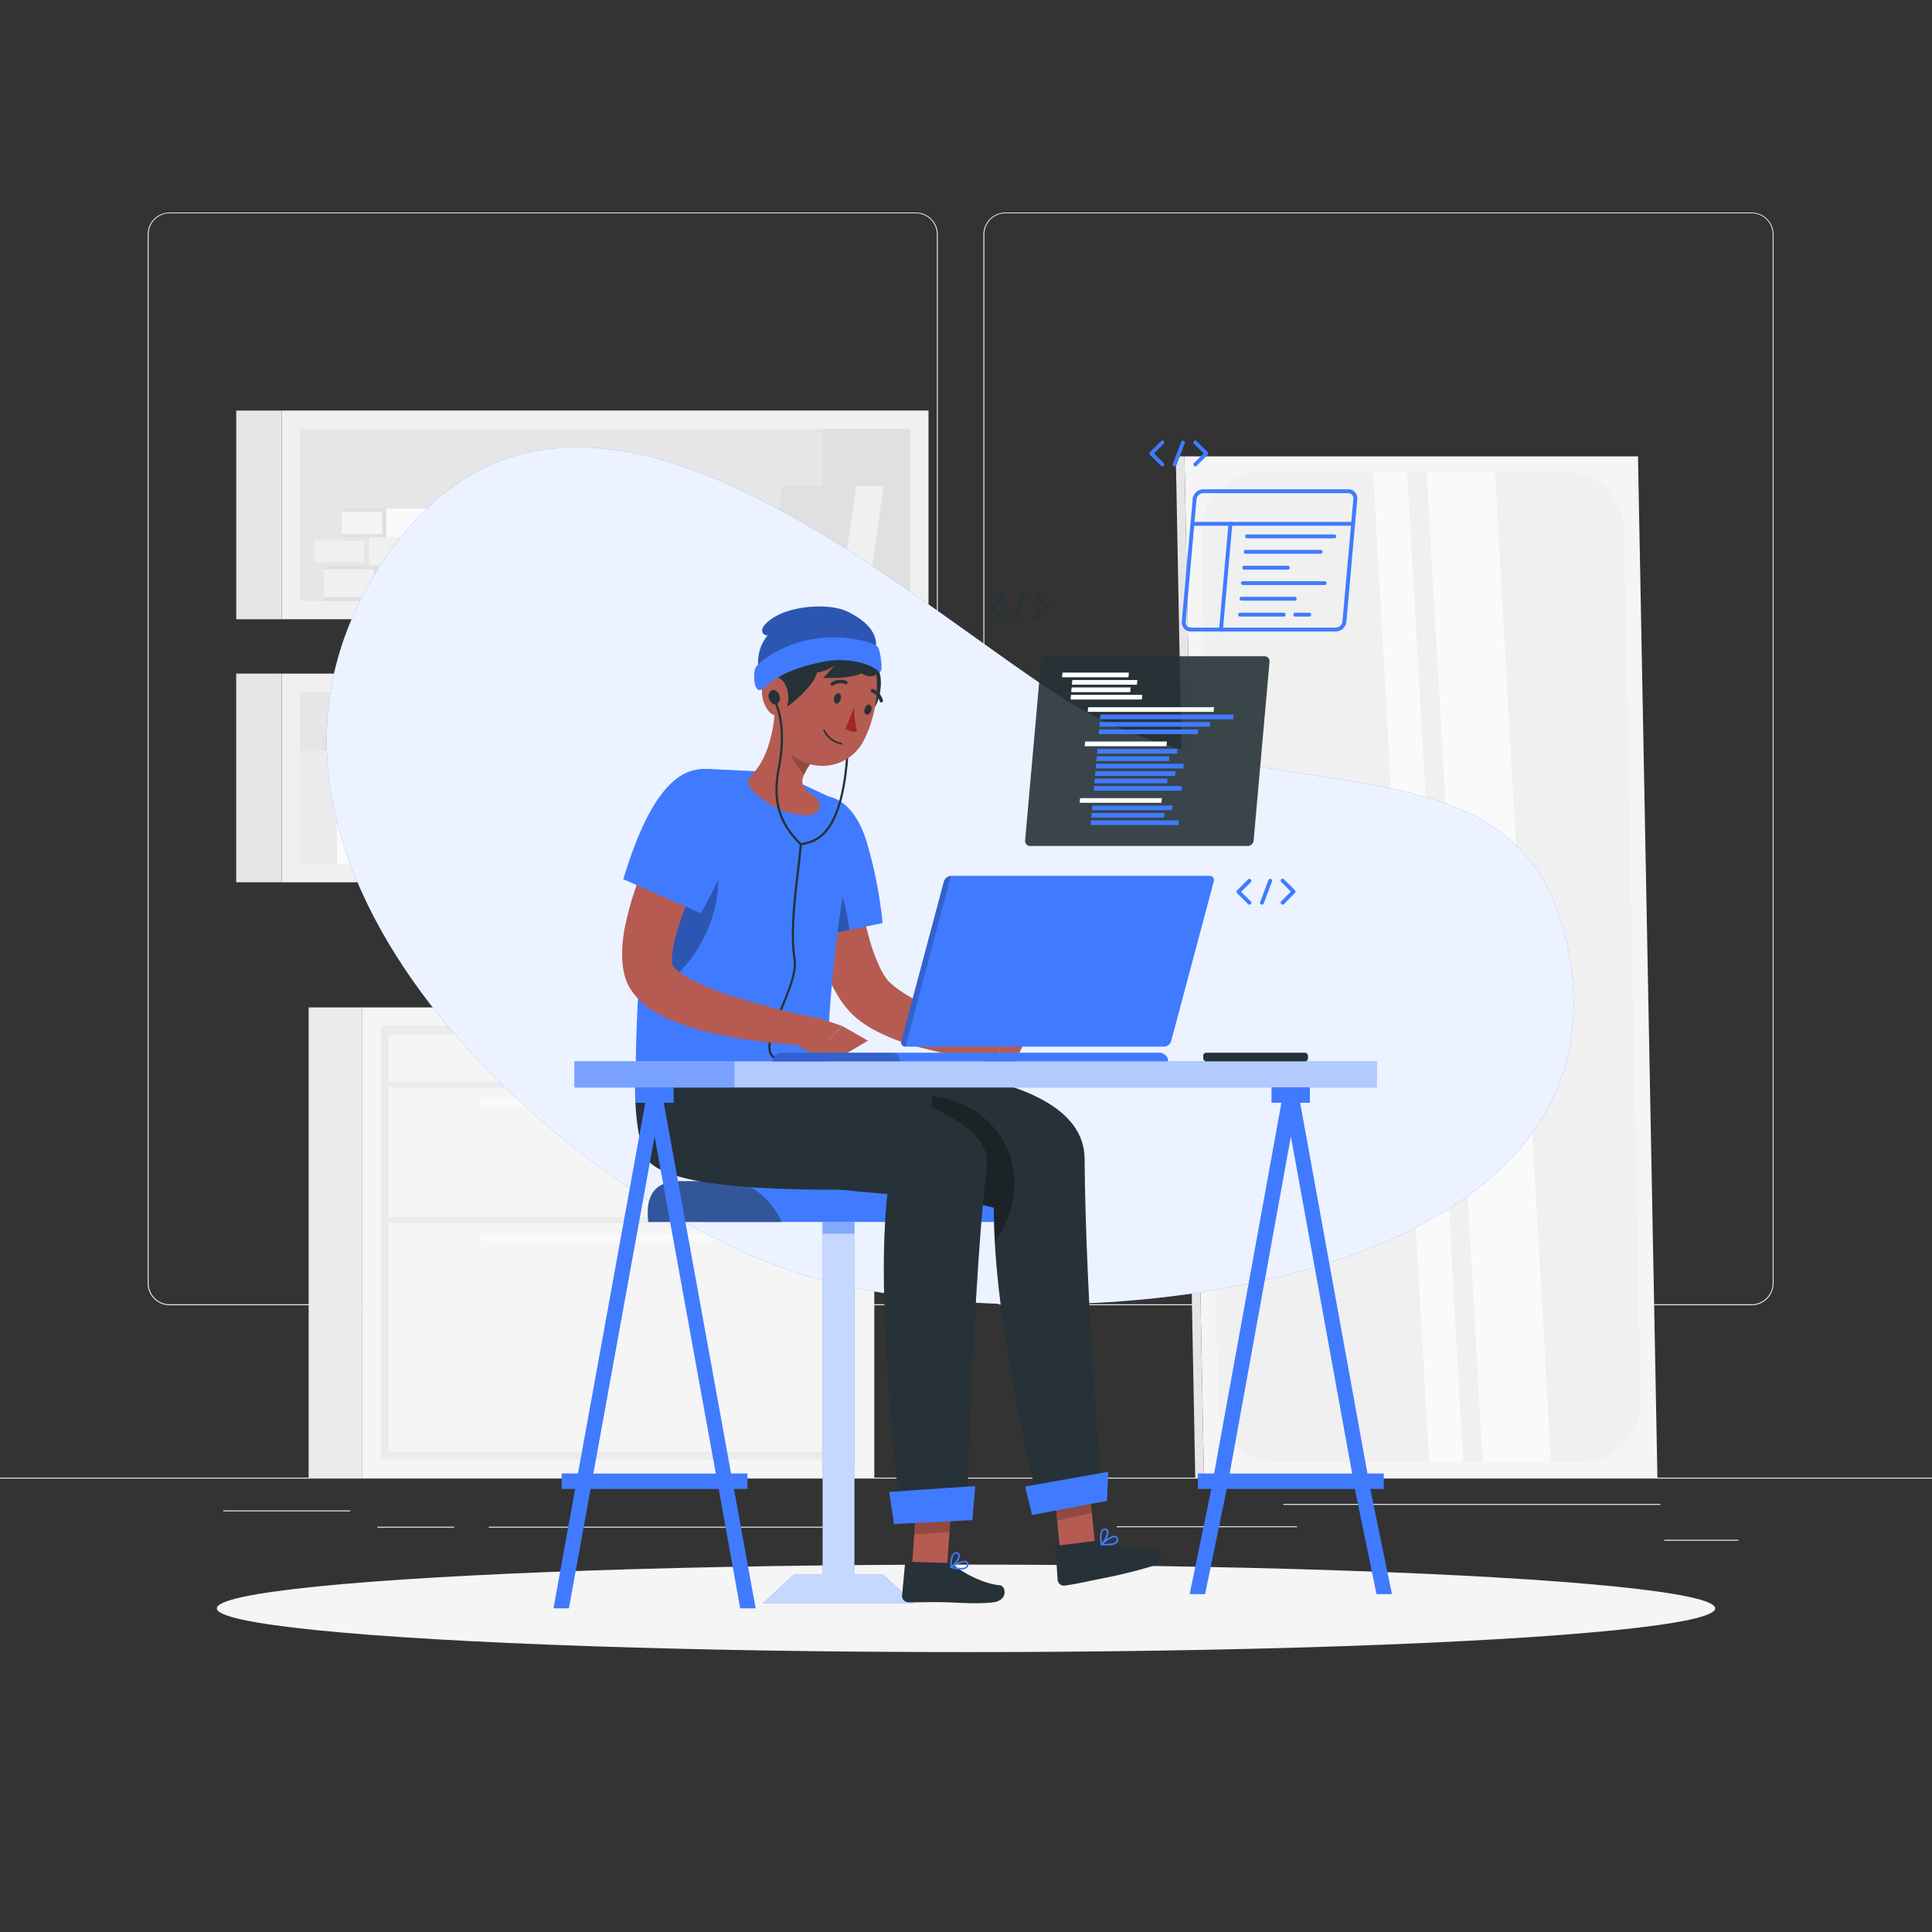 <svg xmlns="http://www.w3.org/2000/svg" viewBox="0 0 500 500"><rect x="0" y="0" width="500" height="500" fill="#333333" stroke="none"/><g id="background-complete"><rect y="382.4" width="500" height="0.25" style="fill:#ebebeb"></rect><rect x="332.11" y="389.21" width="97.6" height="0.25" style="fill:#ebebeb"></rect><rect x="289" y="394.99" width="46.67" height="0.25" style="fill:#ebebeb"></rect><rect x="430.71" y="398.49" width="19.19" height="0.25" style="fill:#ebebeb"></rect><rect x="126.47" y="395.11" width="92.53" height="0.25" style="fill:#ebebeb"></rect><rect x="97.67" y="395.11" width="19.9" height="0.25" style="fill:#ebebeb"></rect><rect x="57.79" y="390.89" width="32.86" height="0.25" style="fill:#ebebeb"></rect><path d="M237,337.8H43.91a5.71,5.71,0,0,1-5.7-5.71V60.66A5.71,5.71,0,0,1,43.91,55H237a5.71,5.71,0,0,1,5.71,5.71V332.09A5.71,5.71,0,0,1,237,337.8ZM43.91,55.2a5.46,5.46,0,0,0-5.45,5.46V332.09a5.46,5.46,0,0,0,5.45,5.46H237a5.47,5.47,0,0,0,5.46-5.46V60.66A5.47,5.47,0,0,0,237,55.2Z" style="fill:#ebebeb"></path><path d="M453.31,337.8H260.21a5.72,5.72,0,0,1-5.71-5.71V60.66A5.72,5.72,0,0,1,260.21,55h193.1A5.71,5.71,0,0,1,459,60.66V332.09A5.71,5.71,0,0,1,453.31,337.8ZM260.21,55.2a5.47,5.47,0,0,0-5.46,5.46V332.09a5.47,5.47,0,0,0,5.46,5.46h193.1a5.47,5.47,0,0,0,5.46-5.46V60.66a5.47,5.47,0,0,0-5.46-5.46Z" style="fill:#ebebeb"></path><rect x="79.88" y="260.72" width="13.78" height="121.68" style="fill:#ebebeb"></rect><rect x="93.65" y="260.72" width="132.62" height="121.68" transform="translate(319.92 643.12) rotate(180)" style="fill:#f5f5f5"></rect><rect x="98.54" y="265.44" width="122.84" height="112.24" transform="translate(319.92 643.12) rotate(180)" style="fill:#ebebeb"></rect><rect x="100.54" y="267.66" width="118.84" height="12.3" transform="translate(319.92 547.61) rotate(180)" style="fill:#f5f5f5"></rect><rect x="100.54" y="281.45" width="118.84" height="33.56" transform="translate(319.92 596.46) rotate(180)" style="fill:#f5f5f5"></rect><rect x="100.54" y="316.51" width="118.84" height="59.22" transform="translate(319.92 692.24) rotate(180)" style="fill:#f5f5f5"></rect><path d="M194.53,321.26H125.4a1,1,0,0,1-1-1h0a1,1,0,0,1,1-1h69.13a1,1,0,0,1,1,1h0A1,1,0,0,1,194.53,321.26Z" style="fill:#fafafa"></path><path d="M194.53,286.29H125.4a1,1,0,0,1-1-1h0a1,1,0,0,1,1-1h69.13a1,1,0,0,1,1,1h0A1,1,0,0,1,194.53,286.29Z" style="fill:#fafafa"></path><path d="M194.53,272.49H125.4a1,1,0,0,1-1-1h0a1,1,0,0,1,1-1h69.13a1,1,0,0,1,1,1h0A1,1,0,0,1,194.53,272.49Z" style="fill:#fafafa"></path><rect x="72.89" y="174.32" width="167.4" height="54.01" transform="translate(313.19 402.66) rotate(180)" style="fill:#f0f0f0"></rect><rect x="134.31" y="122.35" width="44.56" height="157.95" transform="translate(357.92 44.73) rotate(90)" style="fill:#e6e6e6"></rect><rect x="201.94" y="189.98" width="44.56" height="22.69" transform="translate(425.55 -22.9) rotate(90)" style="fill:#e0e0e0"></rect><rect x="40.01" y="195.45" width="54.01" height="11.76" transform="translate(268.34 134.31) rotate(90)" style="fill:#e6e6e6"></rect><rect x="206.82" y="182.64" width="9.87" height="40.97" transform="translate(423.51 406.25) rotate(180)" style="fill:#f0f0f0"></rect><rect x="180.44" y="182.64" width="26.38" height="40.97" style="fill:#e0e0e0"></rect><rect x="198.06" y="187.32" width="5.56" height="36.28" transform="translate(401.68 410.93) rotate(180)" style="fill:#fafafa"></rect><rect x="183.2" y="187.32" width="14.86" height="36.28" style="fill:#ebebeb"></rect><polygon points="181.15 223.61 189.38 223.61 194.13 189.42 185.89 189.42 181.15 223.61" style="fill:#fafafa"></polygon><polygon points="181.15 223.61 159.13 223.61 163.88 189.42 185.89 189.42 181.15 223.61" style="fill:#ebebeb"></polygon><rect x="148.14" y="198.19" width="9.87" height="40.97" transform="translate(371.75 65.6) rotate(90)" style="fill:#e6e6e6"></rect><rect x="120.09" y="211.11" width="9.87" height="15.13" transform="translate(343.7 93.65) rotate(90)" style="fill:#e0e0e0"></rect><rect x="120.55" y="211.77" width="7.62" height="13.8" transform="translate(343.03 94.32) rotate(90)" style="fill:#f0f0f0"></rect><rect x="146.71" y="189.41" width="7.69" height="40.97" transform="translate(360.45 59.34) rotate(90)" style="fill:#f0f0f0"></rect><rect x="118.66" y="202.33" width="7.69" height="15.13" transform="translate(332.4 87.39) rotate(90)" style="fill:#e6e6e6"></rect><rect x="118.87" y="202.99" width="5.94" height="13.8" transform="translate(331.73 88.06) rotate(90)" style="fill:#f0f0f0"></rect><rect x="104.84" y="190.41" width="7.99" height="33.2" transform="translate(217.68 414.02) rotate(180)" style="fill:#f0f0f0"></rect><rect x="83.47" y="190.41" width="21.37" height="33.2" style="fill:#e0e0e0"></rect><rect x="87.17" y="194.21" width="7.68" height="29.4" transform="translate(182.01 417.82) rotate(180)" style="fill:#fafafa"></rect><rect x="77.62" y="194.21" width="9.55" height="29.4" style="fill:#ebebeb"></rect><rect x="72.89" y="106.26" width="167.4" height="54.01" transform="translate(313.19 266.52) rotate(180)" style="fill:#f0f0f0"></rect><rect x="134.31" y="54.29" width="44.56" height="157.95" transform="translate(289.86 -23.33) rotate(90)" style="fill:#e6e6e6"></rect><rect x="201.94" y="121.91" width="44.56" height="22.69" transform="translate(357.49 -90.96) rotate(90)" style="fill:#e0e0e0"></rect><rect x="40.01" y="127.38" width="54.01" height="11.76" transform="translate(200.28 66.25) rotate(90)" style="fill:#e6e6e6"></rect><rect x="155.48" y="129.49" width="8.59" height="26.05" transform="translate(319.55 285.04) rotate(180)" style="fill:#f0f0f0"></rect><rect x="142.74" y="129.49" width="12.75" height="26.05" style="fill:#e0e0e0"></rect><rect x="146.05" y="123.96" width="4.84" height="31.58" transform="translate(296.95 279.51) rotate(180)" style="fill:#fafafa"></rect><rect x="133.12" y="123.96" width="12.93" height="31.58" style="fill:#ebebeb"></rect><polygon points="217.36 155.54 224.53 155.54 228.66 125.78 221.49 125.78 217.36 155.54" style="fill:#f0f0f0"></polygon><polygon points="217.36 155.54 198.2 155.54 202.33 125.78 221.49 125.78 217.36 155.54" style="fill:#e0e0e0"></polygon><rect x="112.49" y="131.71" width="9.25" height="38.41" transform="translate(268.03 33.8) rotate(90)" style="fill:#f5f5f5"></rect><rect x="86.19" y="143.83" width="9.25" height="14.18" transform="translate(241.74 60.1) rotate(90)" style="fill:#e0e0e0"></rect><rect x="86.63" y="144.45" width="7.14" height="12.94" transform="translate(241.12 60.72) rotate(90)" style="fill:#f0f0f0"></rect><rect x="111.71" y="119.81" width="7.48" height="31.05" transform="translate(250.79 19.89) rotate(90)" style="fill:#fafafa"></rect><rect x="90.45" y="129.61" width="7.48" height="11.47" transform="translate(229.53 41.15) rotate(90)" style="fill:#e0e0e0"></rect><rect x="90.8" y="130.11" width="5.78" height="10.46" transform="translate(229.03 41.65) rotate(90)" style="fill:#f5f5f5"></rect><rect x="192.33" y="136.24" width="7.48" height="31.05" transform="translate(347.84 -44.3) rotate(90)" style="fill:#fafafa"></rect><rect x="171.07" y="146.04" width="7.48" height="11.47" transform="translate(326.58 -23.04) rotate(90)" style="fill:#e0e0e0"></rect><rect x="171.42" y="146.54" width="5.78" height="10.46" transform="translate(326.08 -22.54) rotate(90)" style="fill:#f5f5f5"></rect><rect x="111.15" y="123.48" width="7.21" height="38.41" transform="translate(257.44 27.93) rotate(90)" style="fill:#f0f0f0"></rect><rect x="84.85" y="135.59" width="7.21" height="14.18" transform="translate(231.14 54.23) rotate(90)" style="fill:#e6e6e6"></rect><rect x="85.05" y="136.22" width="5.57" height="12.94" transform="translate(230.52 54.85) rotate(90)" style="fill:#f0f0f0"></rect><polygon points="306.54 118.11 423.91 118.11 428.94 382.4 311.58 382.4 306.54 118.11" style="fill:#f5f5f5"></polygon><path d="M424.56,362.7l-4.29-225.47a15.41,15.41,0,0,0-15.41-15.12H326.33a15.41,15.41,0,0,0-15.41,15.7l4.29,225.47a15.41,15.41,0,0,0,15.41,15.12h78.54A15.4,15.4,0,0,0,424.56,362.7Z" style="fill:#f0f0f0"></path><polygon points="306.54 118.11 304.3 118.11 309.33 382.4 311.58 382.4 306.54 118.11" style="fill:#e6e6e6"></polygon><polygon points="369.23 122.11 386.89 122.11 401.39 378.4 383.73 378.4 369.23 122.11" style="fill:#fafafa"></polygon><polygon points="355.35 122.11 364.18 122.11 378.68 378.4 369.85 378.4 355.35 122.11" style="fill:#fafafa"></polygon></g><g id="background-simple"><path d="M273.48,179.72c-48.29-31.86-130-107.29-176.62-30.79-46.27,75.93,48.61,159.44,107.52,179.88,59.55,20.65,217.9,9.18,201.72-81.66C395,184.65,326.81,214.92,273.48,179.72Z" style="fill:#407BFF"></path><path d="M273.48,179.72c-48.29-31.86-130-107.29-176.62-30.79-46.27,75.93,48.61,159.44,107.52,179.88,59.55,20.65,217.9,9.18,201.72-81.66C395,184.65,326.81,214.92,273.48,179.72Z" style="fill:#fff;opacity:0.9"></path></g><g id="Shadow"><ellipse id="path" cx="250" cy="416.24" rx="193.89" ry="11.32" style="fill:#f5f5f5"></ellipse></g><g id="Character"><path d="M182.31,316.24H268.5c-3-6.54-8.47-10.55-14.37-10.55h-67Z" style="fill:#407BFF"></path><path d="M167.79,316.24h34.52c-3-6.54-8.47-10.55-14.38-10.55H175.71c-5.9,0-8.83,3.41-7.92,10.55Z" style="fill:#407BFF"></path><path d="M167.79,316.24h34.52c-3-6.54-8.47-10.55-14.38-10.55H175.71c-5.9,0-8.83,3.41-7.92,10.55Z" style="fill:#263238;opacity:0.5"></path><polygon points="228.59 407.5 221.11 407.5 221.11 316.24 212.9 316.24 212.9 407.5 205.42 407.5 197.36 414.96 212.9 414.96 221.11 414.96 236.65 414.96 228.59 407.5" style="fill:#407BFF"></polygon><polygon points="228.59 407.5 221.11 407.5 221.11 316.24 212.9 316.24 212.9 407.5 205.42 407.5 197.36 414.96 212.9 414.96 221.11 414.96 236.65 414.96 228.59 407.5" style="fill:#fff;opacity:0.7"></polygon><rect x="212.9" y="316.24" width="8.21" height="3.06" style="fill:#407BFF;opacity:0.5"></rect><polygon points="274.71 404.95 283.68 402.68 281.55 381.16 272.58 383.43 274.71 404.95" style="fill:#b55b52"></polygon><path d="M284.07,398.71,273.77,400a.66.66,0,0,0-.6.72l.55,8.21a1.64,1.64,0,0,0,1.82,1.42c3.57-.52,5-.91,9.52-1.82a131.68,131.68,0,0,0,13-3.17c3.59-1.21,2.34-4.84.67-4.64-3.95.47-10.17,0-13-1.69A2.67,2.67,0,0,0,284.07,398.71Z" style="fill:#263238"></path><polygon points="272.58 383.44 281.56 381.17 282.58 391.53 273.57 393.49 272.58 383.44" style="opacity:0.2"></polygon><path d="M214,275.54s66.47-2.23,66.69,24.28c.31,38.09,4.45,85.38,4.45,85.38l-16.74,2.48S257,342.29,257.21,312.55c-18.69-5.28-67.23-1.84-72.95-17.33-4.67-12.68-2.23-19.68-2.23-19.68Z" style="fill:#263238"></path><path d="M241.25,283.71s-2,15.16,4.91,26.85a74.05,74.05,0,0,1,11.06,2,78.84,78.84,0,0,0,.46,8.65C268.8,304.62,259.7,285.8,241.25,283.71Z" style="opacity:0.3"></path><polygon points="267.1 392.08 286.49 388.43 286.81 380.91 265.29 384.7 267.1 392.08" style="fill:#407BFF"></polygon><path d="M287.52,399.89a11.35,11.35,0,0,1-2.48,0,.23.23,0,0,1-.19-.15.22.22,0,0,1,.06-.22c.27-.24,2.64-2.35,3.81-2.06a.85.85,0,0,1,.58.54,1.2,1.2,0,0,1-.12,1.2A2.53,2.53,0,0,1,287.52,399.89Zm-1.94-.4c1.69.12,2.89-.09,3.26-.57a.78.78,0,0,0,.05-.78.37.37,0,0,0-.27-.27C288,397.71,286.56,398.68,285.58,399.49Z" style="fill:#407BFF"></path><path d="M285.09,399.88H285a.21.21,0,0,1-.13-.16c0-.11-.57-2.72.24-3.73a1.11,1.11,0,0,1,.87-.42.83.83,0,0,1,.85.55c.34,1-.78,3.06-1.62,3.73Zm.77-3.88a.66.66,0,0,0-.44.25c-.48.6-.36,2.12-.22,3,.71-.78,1.43-2.35,1.21-3-.05-.12-.14-.26-.45-.26Z" style="fill:#407BFF"></path><polygon points="235.92 406.93 245.09 405.76 246.59 384 237.42 385.16 235.92 406.93" style="fill:#b55b52"></polygon><path d="M245.3,404.5l-10.38-.33a.67.67,0,0,0-.71.61l-.76,8.2a1.64,1.64,0,0,0,1.57,1.69c3.61.05,5.34-.11,9.91,0,2.81.09,8.33.5,12.18,0s3.26-4.28,1.59-4.42c-4-.32-9.29-3.06-11.83-5.19A2.59,2.59,0,0,0,245.3,404.5Z" style="fill:#263238"></path><path d="M248.52,406.21a10.88,10.88,0,0,1-2.45-.41.23.23,0,0,1-.16-.17.22.22,0,0,1,.1-.21c.3-.2,3-1.9,4.09-1.43a.83.83,0,0,1,.48.63,1.19,1.19,0,0,1-.31,1.16A2.52,2.52,0,0,1,248.52,406.21Zm-1.85-.7c1.64.38,2.86.37,3.31-.05a.76.76,0,0,0,.17-.76.38.38,0,0,0-.22-.31C249.33,404.13,247.77,404.86,246.67,405.51Z" style="fill:#407BFF"></path><path d="M246.12,405.81a.19.19,0,0,1-.1,0,.2.2,0,0,1-.11-.17c0-.12-.13-2.78.83-3.65a1.1,1.1,0,0,1,.92-.27.81.81,0,0,1,.76.68c.19,1-1.25,2.9-2.19,3.41A.2.2,0,0,1,246.12,405.81Zm1.38-3.7a.64.64,0,0,0-.47.17c-.57.52-.7,2-.7,2.92.83-.66,1.79-2.09,1.67-2.76,0-.12-.09-.28-.4-.32Z" style="fill:#407BFF"></path><polygon points="237.42 385.17 246.59 384 245.73 396.45 236.59 397.16 237.42 385.17" style="opacity:0.2"></polygon><path d="M191.39,275.54s66.37,6.28,64,26.26c-3.49,28.81-5.21,90.91-5.21,90.91l-16.92.67s-7.17-56-3.46-85.52c-17.17,0-59.22,1.23-63.06-9.12-3.38-9.14-2.17-23.2-2.17-23.2Z" style="fill:#263238"></path><polygon points="231.35 394.42 251.66 393.41 252.39 384.58 230.12 386.11 231.35 394.42" style="fill:#407BFF"></polygon><path d="M220.08,215.83l.57,4.6c.2,1.56.42,3.12.66,4.67.5,3.11,1,6.21,1.63,9.25s1.31,6,2.13,8.9a44,44,0,0,0,3,7.85,13.93,13.93,0,0,0,1.73,2.66c.1.12.31.32.52.52s.43.4.65.6c.46.39,1,.79,1.51,1.18a47.66,47.66,0,0,0,7.54,4.27A164.07,164.07,0,0,0,257.56,267l-1.08,6.86a80.22,80.22,0,0,1-10.22-1c-1.68-.26-3.37-.58-5-1s-3.38-.8-5.06-1.31A49.92,49.92,0,0,1,226,266.42a29.42,29.42,0,0,1-2.55-1.58c-.42-.3-.84-.59-1.26-.94a16.23,16.23,0,0,1-1.31-1.11,25.37,25.37,0,0,1-4.12-5.19,53.3,53.3,0,0,1-4.62-10.21,101.6,101.6,0,0,1-2.85-10.08c-.76-3.35-1.43-6.7-1.92-10.06-.26-1.68-.49-3.36-.71-5s-.38-3.33-.52-5.16Z" style="fill:#b55b52"></path><path d="M206.06,209.15c6.79-6.55,15.15-2.68,18.49,9.6a113.63,113.63,0,0,1,3.86,20.14l-21.49,4.44C203,231.61,199.12,215.87,206.06,209.15Z" style="fill:#407BFF"></path><path d="M213,222.56c-1.54-1.38-5.9,4.81-8.57,12.48.76,2.86,1.62,5.68,2.49,8.3l12.93-2.68C218.81,233,216.43,225.67,213,222.56Z" style="opacity:0.3"></path><path d="M256.24,265.25l5.12.32-4.09,9.4s-8.83-.21-8.64-4.55l1.59-2.08A8.32,8.32,0,0,1,256.24,265.25Z" style="fill:#b55b52"></path><polygon points="266.94 266.33 262.52 274.97 257.27 274.97 261.36 265.57 266.94 266.33" style="fill:#b55b52"></polygon><path d="M206.86,202.58l-10.3-2.94L183.32,199a9.19,9.19,0,0,0-9.16,6.33c-2.53,7.7-4.85,18.85-6.54,28.47-1.9,10.78-2.89,27-3.09,41.73H214c1.13-30.73,5-48.9,6.77-59a9.16,9.16,0,0,0-5.09-9.83Z" style="fill:#407BFF"></path><path d="M172.58,210.67c-1.91,7-3.63,15.57-5,23.14a217.28,217.28,0,0,0-2.43,23.33c8.15-.81,17.15-10.19,20-22.82C188,222,181.39,209.18,172.58,210.67Z" style="opacity:0.3"></path><path d="M200.67,182.91l4,6.11,5.45,8.33a8.23,8.23,0,0,0-1.68,2.46c-1,2-1.82,3.51,2.39,6.38a2.78,2.78,0,0,1,1.26,2.76c-.24,1.3-1.54,2.56-6.09,1.76a20.92,20.92,0,0,1-11.4-6.33c-1.52-1.51-1.17-2.65.29-4.22C199,195.72,200.26,188.63,200.67,182.91Z" style="fill:#b55b52"></path><path d="M208.78,195.3l-3.34-5.94-.23.49a16.2,16.2,0,0,0-.72,2.28c-.61,2.63,1.44,6.4,3.69,8.19l.26-.51a9.92,9.92,0,0,1,1.54-2.36.67.67,0,0,1,.14-.11Z" style="opacity:0.2"></path><path d="M207.25,218.82a.29.29,0,0,1-.07-.56l.71-.17c3.62-.79,12.1-2.64,11.33-35.18a.29.29,0,0,1,.28-.29h0a.29.29,0,0,1,.29.28c.78,33-8,34.93-11.78,35.75-.25,0-.48.1-.68.16Z" style="fill:#263238"></path><path d="M227.57,173.85c-1.46-4.36-6.7-1.46-6.7-1.46s-.07,9.13,2.74,11.47S229,178.25,227.57,173.85Z" style="fill:#263238"></path><path d="M202.08,172.09c-1.61,9.06-3,14.26.35,20.07a12,12,0,0,0,21.16-.61c3.83-7.47,5.81-21-2-27A12.1,12.1,0,0,0,202.08,172.09Z" style="fill:#b55b52"></path><path d="M200.37,177.42c-2.44,3.88,3.65,5.3,3.65,5.3s7.29-5.49,7.44-9.14S202.31,174.34,200.37,177.42Z" style="fill:#263238"></path><path d="M198,178.88c-1.2-1-2.52-4.81-1.51-8.16s4.23-7,7.13-5.81c1.08-3.09,15.92-6.89,20.88,0,5.78,8.05,2.75,12.19-2.06,9.07l-8.8-2.85Z" style="fill:#263238"></path><path d="M224.37,173.25c-2.35,2.78-11.26,2.15-11.26,2.15l2.92-3.2a9.76,9.76,0,0,1-6.76,1.87c-4.37-.25-2-4.74-2-4.74S228.79,168,224.37,173.25Z" style="fill:#263238"></path><path d="M197.2,178.65a8.14,8.14,0,0,0,1.83,5.51c1.66,2,4.22.4,4.82-2.06.53-2.21-.16-5.64-2.34-6.7S197.31,176.17,197.2,178.65Z" style="fill:#b55b52"></path><path d="M196.33,172.9a10.78,10.78,0,0,1,2.35-8.48c-.82.19-3.39-1.32,1.34-4.48s14.55-4,19.44-1.59c9.58,4.7,6.93,10.26,6.93,10.26Z" style="fill:#407BFF"></path><path d="M196.33,172.9a10.78,10.78,0,0,1,2.35-8.48c-.82.19-3.39-1.32,1.34-4.48s14.55-4,19.44-1.59c9.58,4.7,6.93,10.26,6.93,10.26Z" style="opacity:0.3"></path><path d="M196.52,178.6c1.66.06,3.27-4.95,17.34-7.48,5.68-1,11.63.8,13.29,2.44s.88-3.75.28-5.68-9.39-3.47-15.1-2.78c-9.91,1.19-15.86,6.24-16.68,7.51S195,178.56,196.52,178.6Z" style="fill:#407BFF"></path><path d="M201.7,180a1.73,1.73,0,0,1-.73,2.26c-.73.23-1.59-.39-1.92-1.4a1.73,1.73,0,0,1,.73-2.26C200.51,178.37,201.37,179,201.7,180Z" style="fill:#263238"></path><path d="M202.88,274.54c-1.72,0-2.86-.46-3.49-1.41-1.54-2.3.43-7.05,2.52-12.08,2-4.7,4-9.57,3.44-12.91-1-6.37-.08-14.41.82-22.18.3-2.56.58-5,.79-7.32-3.87-4-7.77-9.13-5.72-19.69,1.36-7,1.06-12.8-.89-17.3a.27.27,0,0,1,.14-.37.29.29,0,0,1,.38.14c2,4.62,2.31,10.55.93,17.64-2,10.37,1.86,15.39,5.66,19.27a.32.32,0,0,1,.07.23c-.21,2.39-.49,4.86-.8,7.47-.89,7.73-1.82,15.73-.82,22,.56,3.5-1.49,8.44-3.48,13.22s-3.94,9.5-2.57,11.55c.52.78,1.51,1.16,3,1.16a.28.28,0,0,1,0,.56Z" style="fill:#263238"></path><path d="M215.89,180.47c-.23.71,0,1.42.41,1.59s1-.27,1.24-1,.06-1.42-.4-1.59S216.12,179.76,215.89,180.47Z" style="fill:#263238"></path><ellipse cx="224.63" cy="183.68" rx="1.35" ry="0.88" transform="translate(-15.83 346.08) rotate(-73.31)" style="fill:#263238"></ellipse><path d="M221.09,183a23.82,23.82,0,0,0,.74,6.27c-1.42.52-3-.71-3-.71Z" style="fill:#a02724"></path><path d="M216.85,192.45a6.45,6.45,0,0,1-3.77-3.33.22.22,0,0,1,.12-.28.22.22,0,0,1,.29.12,6.13,6.13,0,0,0,4.29,3.3.22.22,0,0,1,.17.26.22.22,0,0,1-.26.17A7.41,7.41,0,0,1,216.85,192.45Z" style="fill:#263238"></path><path d="M215.16,177.41a.45.45,0,0,1-.16-.15.43.43,0,0,1,.14-.6,4.21,4.21,0,0,1,3.93-.41.44.44,0,1,1-.38.79,3.36,3.36,0,0,0-3.08.35A.45.45,0,0,1,215.16,177.41Z" style="fill:#263238"></path><path d="M225.37,178.8a.42.42,0,0,1,0-.22.44.44,0,0,1,.57-.24,4.19,4.19,0,0,1,2.57,3,.44.44,0,0,1-.86.14,3.36,3.36,0,0,0-2.05-2.34A.41.41,0,0,1,225.37,178.8Z" style="fill:#263238"></path><path d="M188,212.73c-.83,1.5-1.74,3.21-2.6,4.83s-1.71,3.31-2.53,5c-1.65,3.33-3.2,6.68-4.61,10a77.64,77.64,0,0,0-3.46,10,30.88,30.88,0,0,0-.84,4.56c-.17,1.33.07,2.77,0,2.46a6,6,0,0,0,1.9,2,24.11,24.11,0,0,0,4,2.41,73.13,73.13,0,0,0,10,3.92C193.32,259,197,260,200.61,261s7.42,1.78,11.06,2.58l-.68,6.91A135.68,135.68,0,0,1,187.2,268a74.26,74.26,0,0,1-12-3.37,35.76,35.76,0,0,1-6.19-3.05,17.64,17.64,0,0,1-6.17-6.15,13.2,13.2,0,0,1-1.09-2.63l-.19-.69-.11-.54c-.09-.37-.14-.71-.2-1.07a24.87,24.87,0,0,1-.25-3.95,38.09,38.09,0,0,1,.79-6.91,77.37,77.37,0,0,1,3.56-12.15c1.43-3.84,3.06-7.54,4.81-11.16q1.32-2.72,2.73-5.37c.94-1.8,1.89-3.48,3-5.33Z" style="fill:#b55b52"></path><path d="M180.39,199.17c9.32-1.42,13.9,6.58,9.52,18.52a113.84,113.84,0,0,1-8.52,18.65l-20.09-8.81C164.9,215.71,170.83,200.62,180.39,199.17Z" style="fill:#407BFF"></path><path d="M212.48,263.66l5.58,1.91-7.41,7.08s-9.05-3.25-7.2-7.18l2.28-1.3A8.3,8.3,0,0,1,212.48,263.66Z" style="fill:#b55b52"></path><polygon points="224.63 269.33 216.26 274.26 210.66 272.65 218.06 265.57 224.63 269.33" style="fill:#b55b52"></polygon></g><g id="Desk"><rect x="148.67" y="274.68" width="207.62" height="6.76" style="fill:#407BFF"></rect><rect x="148.67" y="274.68" width="207.62" height="6.76" style="fill:#fff;opacity:0.6"></rect><rect x="148.67" y="274.68" width="41.43" height="6.76" transform="translate(338.76 556.12) rotate(180)" style="fill:#407BFF;opacity:0.5"></rect><path d="M300.06,272.44H202.23a2.25,2.25,0,0,0-2.24,2.24H302.31A2.25,2.25,0,0,0,300.06,272.44Z" style="fill:#407BFF"></path><path d="M313,226.67H246.15a2.07,2.07,0,0,0-1.88,1.48l-11,41.24a1.1,1.1,0,0,0,1.09,1.48h66.88a2,2,0,0,0,1.87-1.48l11-41.24A1.1,1.1,0,0,0,313,226.67Z" style="fill:#407BFF"></path><path d="M244.27,228.15l-11,41.24a1.1,1.1,0,0,0,1.09,1.48l11.76-44.2A2.07,2.07,0,0,0,244.27,228.15Z" style="opacity:0.2"></path><path d="M230.78,272.44H202.23a2.25,2.25,0,0,0-2.24,2.24h33A2.25,2.25,0,0,0,230.78,272.44Z" style="opacity:0.2"></path><path d="M191.56,416.24h4l-5.61-30.9h3.49v-4H189.2l-17.42-95.94h2.57v-4h-9.94v4H167l-17.42,95.94h-4.22v4h3.49l-5.61,30.9h4l5.61-30.9H186Zm-38-34.88,15.85-87.25,15.84,87.25Z" style="fill:#407BFF"></path><path d="M356.24,412.56h4l-5.61-27.22h3.49v-4h-4.22l-17.42-95.94H339v-4h-9.94v4h2.57l-17.42,95.94H310v4h3.49l-5.61,27.22h4l5.61-27.22h33.14Zm-38-31.2,15.84-87.25,15.85,87.25Z" style="fill:#407BFF"></path><rect x="311.4" y="272.44" width="27.1" height="2.24" rx="0.73" style="fill:#263238"></rect></g><g id="Coding"><path d="M266.6,218.94a1.29,1.29,0,0,1-1.3-1.43l4.11-46.24a1.6,1.6,0,0,1,1.56-1.43h56.28a1.29,1.29,0,0,1,1.3,1.43l-4.11,46.24a1.6,1.6,0,0,1-1.56,1.43Z" style="fill:#263238;opacity:0.9"></path><polygon points="314.08 184.23 281.51 184.23 281.62 183.03 314.19 183.03 314.08 184.23" style="fill:#fff"></polygon><polygon points="319.19 186.15 284.69 186.15 284.79 184.95 319.3 184.95 319.19 186.15" style="fill:#407BFF"></polygon><polygon points="313.11 188.07 284.52 188.07 284.62 186.87 313.21 186.87 313.11 188.07" style="fill:#407BFF"></polygon><polygon points="309.95 189.99 284.35 189.99 284.45 188.79 310.06 188.79 309.95 189.99" style="fill:#407BFF"></polygon><polygon points="301.89 193.12 280.73 193.12 280.83 191.91 301.99 191.91 301.89 193.12" style="fill:#fff"></polygon><polygon points="306.38 197.67 283.66 197.67 283.56 198.88 306.27 198.88 306.38 197.67" style="fill:#407BFF"></polygon><polygon points="302.66 195.75 283.83 195.75 283.73 196.96 302.55 196.96 302.66 195.75" style="fill:#407BFF"></polygon><polygon points="304.74 193.83 284 193.83 283.9 195.04 304.63 195.04 304.74 193.83" style="fill:#407BFF"></polygon><polygon points="300.58 207.76 279.42 207.76 279.53 206.56 300.69 206.56 300.58 207.76" style="fill:#fff"></polygon><polygon points="305.08 212.32 282.36 212.32 282.25 213.52 304.97 213.52 305.08 212.32" style="fill:#407BFF"></polygon><polygon points="301.36 210.4 282.53 210.4 282.43 211.6 301.25 211.6 301.36 210.4" style="fill:#407BFF"></polygon><polygon points="303.44 208.48 282.7 208.48 282.6 209.68 303.33 209.68 303.44 208.48" style="fill:#407BFF"></polygon><polygon points="292.04 175.28 274.86 175.28 274.96 174.07 292.15 174.07 292.04 175.28" style="fill:#fff"></polygon><polygon points="295.62 179.83 277.17 179.83 277.06 181.04 295.51 181.04 295.62 179.83" style="fill:#fff"></polygon><polygon points="292.62 177.91 277.34 177.91 277.23 179.12 292.52 179.12 292.62 177.91" style="fill:#fff"></polygon><polygon points="294.34 175.99 277.51 175.99 277.4 177.2 294.24 177.2 294.34 175.99" style="fill:#fff"></polygon><polygon points="305.87 203.43 283.15 203.43 283.04 204.64 305.76 204.64 305.87 203.43" style="fill:#407BFF"></polygon><polygon points="302.15 201.51 283.32 201.51 283.21 202.72 302.04 202.72 302.15 201.51" style="fill:#407BFF"></polygon><polygon points="304.23 199.59 283.49 199.59 283.39 200.8 304.12 200.8 304.23 199.59" style="fill:#407BFF"></polygon><path d="M345.72,163.42H308.21a2.34,2.34,0,0,1-2.36-2.59l2.82-31.71a2.79,2.79,0,0,1,2.73-2.5h37.5a2.34,2.34,0,0,1,2.36,2.59l-2.82,31.71A2.78,2.78,0,0,1,345.72,163.42Zm-34.32-35.8a1.79,1.79,0,0,0-1.74,1.59l-2.81,31.71a1.35,1.35,0,0,0,.34,1.07,1.37,1.37,0,0,0,1,.43h37.51a1.78,1.78,0,0,0,1.73-1.59l2.82-31.71a1.39,1.39,0,0,0-.35-1.06,1.36,1.36,0,0,0-1-.44Z" style="fill:#407BFF"></path><path d="M350.2,136.07H308.6a.5.5,0,0,1-.5-.5.5.5,0,0,1,.5-.5h41.6a.5.5,0,0,1,.5.5A.51.51,0,0,1,350.2,136.07Z" style="fill:#407BFF"></path><path d="M316,163.42h-.05a.49.49,0,0,1-.45-.54l2.43-27.36a.51.51,0,0,1,.54-.45.5.5,0,0,1,.46.54L316.49,163A.51.51,0,0,1,316,163.42Z" style="fill:#407BFF"></path><path d="M345.32,139.32H322.74a.5.5,0,0,1-.5-.5.5.5,0,0,1,.5-.5h22.58a.5.5,0,0,1,.5.5A.5.5,0,0,1,345.32,139.32Z" style="fill:#407BFF"></path><path d="M341.78,143.31h-19.4a.51.51,0,0,1-.5-.5.5.5,0,0,1,.5-.5h19.4a.5.5,0,0,1,.5.5A.5.5,0,0,1,341.78,143.31Z" style="fill:#407BFF"></path><path d="M333.31,147.42H322a.5.5,0,0,1-.5-.5.5.5,0,0,1,.5-.5h11.29a.51.51,0,0,1,.5.5A.5.5,0,0,1,333.31,147.42Z" style="fill:#407BFF"></path><path d="M335.09,155.45H321.3a.5.5,0,0,1-.5-.5.51.51,0,0,1,.5-.5h13.79a.51.51,0,0,1,.5.5A.5.5,0,0,1,335.09,155.45Z" style="fill:#407BFF"></path><path d="M332.23,159.57H320.94a.5.5,0,0,1,0-1h11.29a.5.5,0,0,1,0,1Z" style="fill:#407BFF"></path><path d="M338.84,159.57h-3.62a.5.5,0,0,1,0-1h3.62a.5.5,0,0,1,0,1Z" style="fill:#407BFF"></path><path d="M342.81,151.41H321.66a.5.5,0,0,1,0-1h21.15a.5.5,0,0,1,0,1Z" style="fill:#407BFF"></path><path d="M268.14,160.31a.51.51,0,0,1-.36-.15.5.5,0,0,1,0-.7l2.5-2.5-2.5-2.49a.5.5,0,0,1,.71-.71l2.85,2.85a.51.51,0,0,1,0,.71l-2.85,2.84A.49.49,0,0,1,268.14,160.31Z" style="fill:#263238"></path><path d="M259.6,160.31a.49.49,0,0,1-.35-.15l-2.85-2.84a.51.51,0,0,1,0-.71l2.85-2.85a.5.5,0,1,1,.71.71l-2.5,2.49,2.5,2.5a.5.5,0,0,1,0,.7A.51.51,0,0,1,259.6,160.31Z" style="fill:#263238"></path><path d="M262.8,160.31a.51.51,0,0,1-.17,0,.5.5,0,0,1-.29-.64l2.13-5.7a.5.5,0,0,1,.64-.29.5.5,0,0,1,.3.64l-2.14,5.7A.49.49,0,0,1,262.8,160.31Z" style="fill:#263238"></path><path d="M331.93,234.1a.47.47,0,0,1-.35-.15.5.5,0,0,1,0-.71l2.49-2.49-2.49-2.5a.49.49,0,1,1,.7-.7l2.85,2.84a.53.53,0,0,1,.15.36.51.51,0,0,1-.15.35L332.28,234A.47.47,0,0,1,331.93,234.1Z" style="fill:#407BFF"></path><path d="M323.39,234.1A.5.5,0,0,1,323,234l-2.85-2.85a.51.51,0,0,1,0-.71l2.85-2.84a.5.5,0,0,1,.71,0,.5.5,0,0,1,0,.7l-2.5,2.5,2.5,2.49a.51.51,0,0,1,0,.71A.51.51,0,0,1,323.39,234.1Z" style="fill:#407BFF"></path><path d="M326.6,234.1a.39.39,0,0,1-.18,0,.49.49,0,0,1-.29-.64l2.13-5.7a.5.5,0,0,1,.94.35l-2.14,5.7A.49.49,0,0,1,326.6,234.1Z" style="fill:#407BFF"></path><path d="M309.35,120.7a.51.51,0,0,1-.36-.15.5.5,0,0,1,0-.7l2.5-2.5-2.5-2.49a.5.5,0,0,1,.71-.71l2.85,2.85a.51.51,0,0,1,0,.71l-2.85,2.84A.49.49,0,0,1,309.35,120.7Z" style="fill:#407BFF"></path><path d="M300.81,120.7a.5.5,0,0,1-.35-.15l-2.85-2.84a.51.51,0,0,1,0-.71l2.85-2.85a.5.5,0,1,1,.71.71l-2.5,2.49,2.5,2.5a.5.5,0,0,1,0,.7A.51.51,0,0,1,300.81,120.7Z" style="fill:#407BFF"></path><path d="M304,120.7l-.17,0a.5.5,0,0,1-.29-.64l2.13-5.7a.5.5,0,0,1,.64-.29.5.5,0,0,1,.3.64l-2.14,5.7A.49.49,0,0,1,304,120.7Z" style="fill:#407BFF"></path></g></svg>